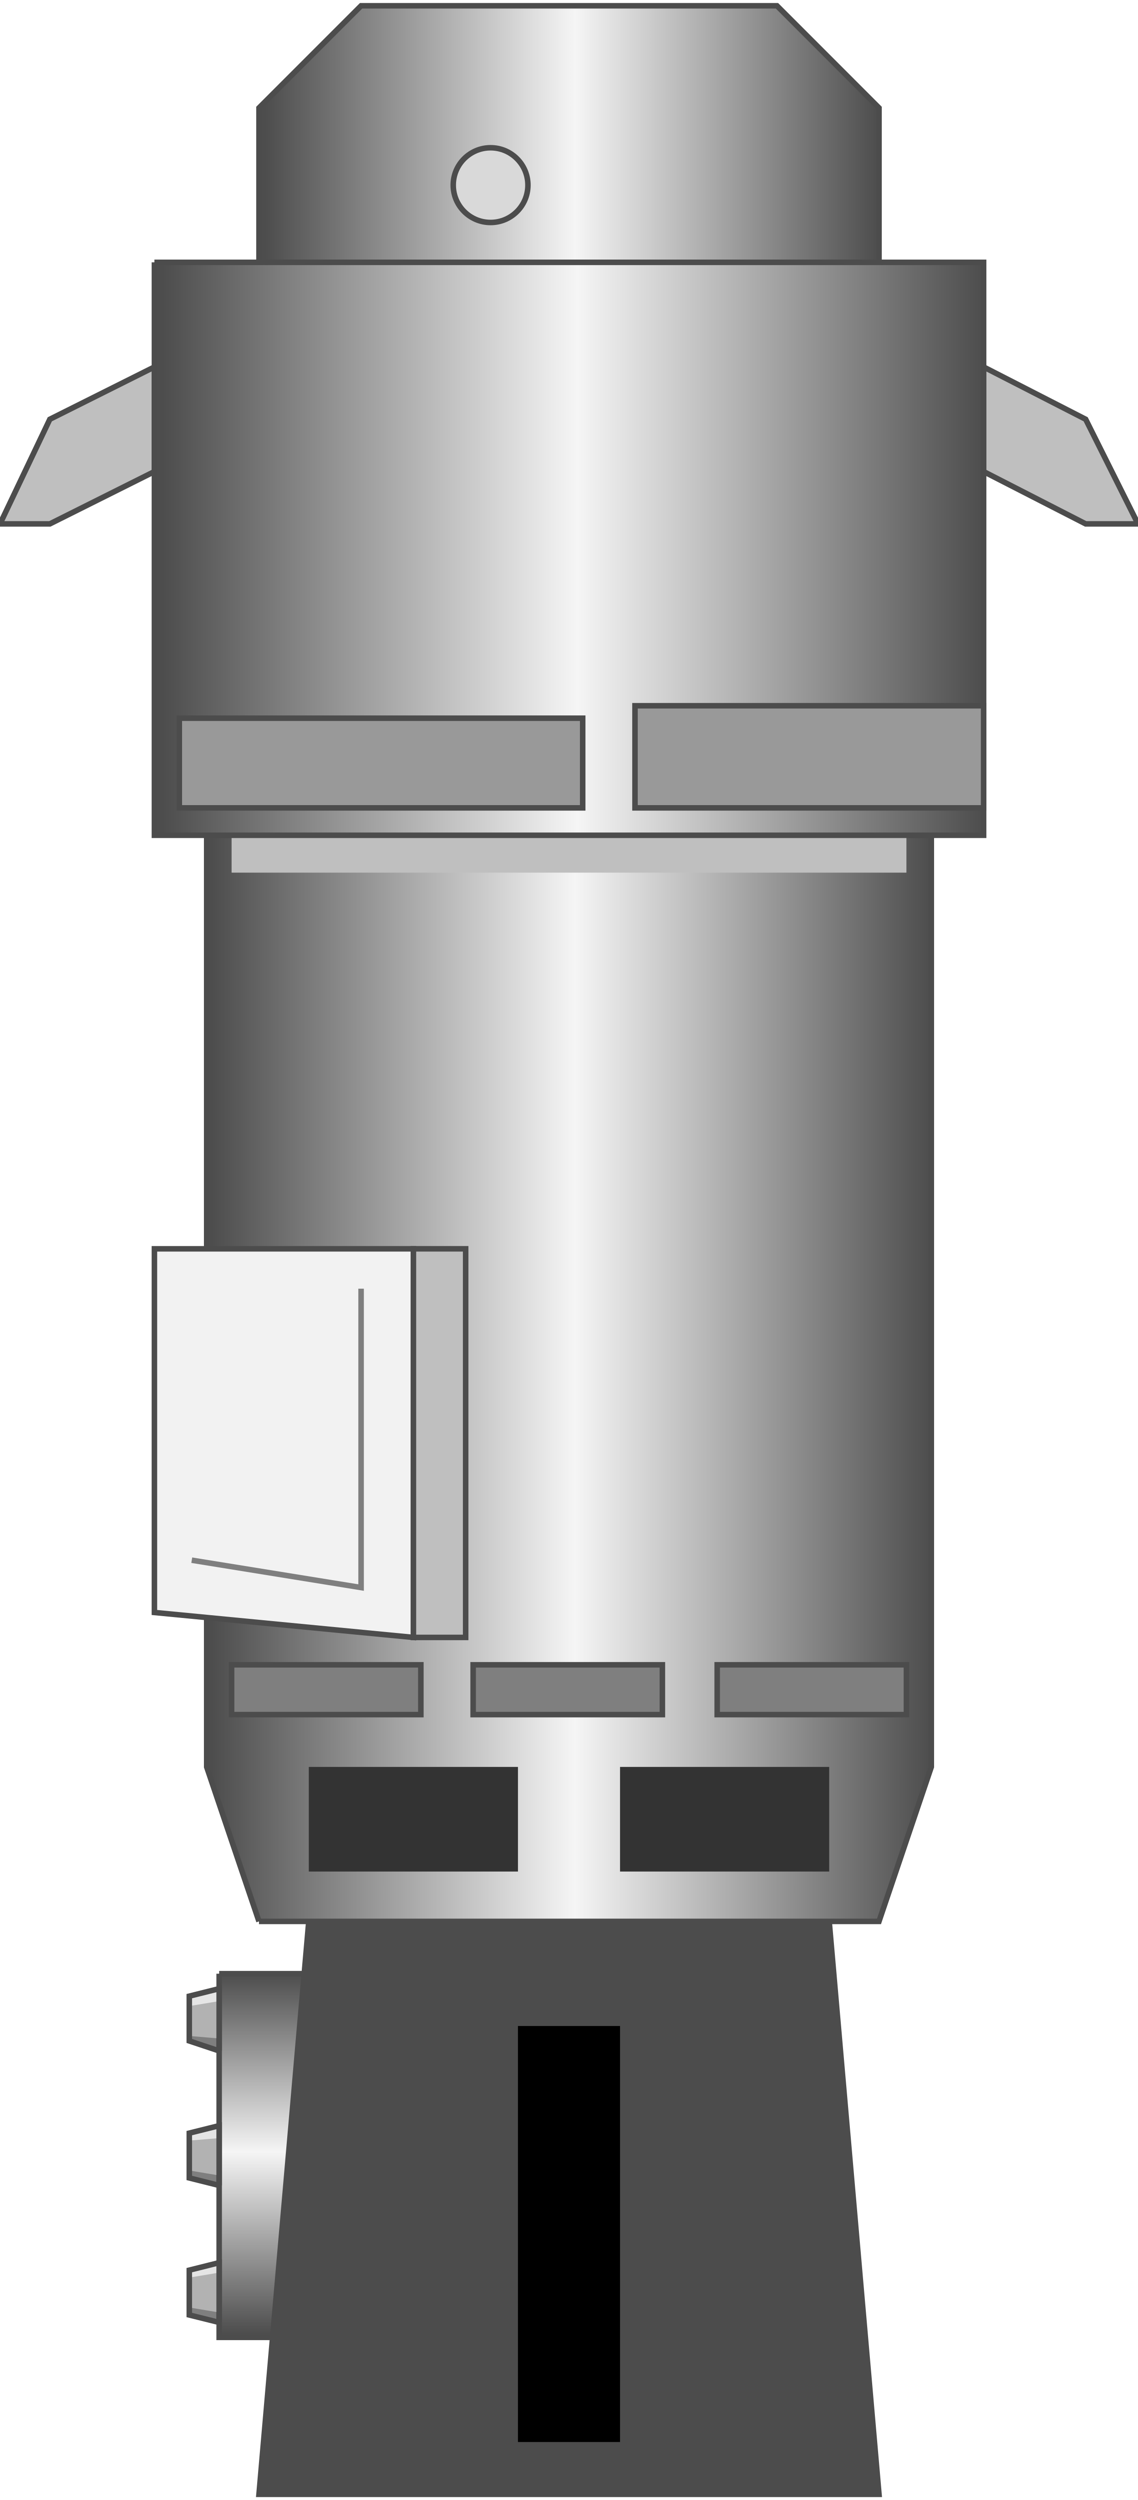<!DOCTYPE svg PUBLIC "-//W3C//DTD SVG 1.1//EN" "http://www.w3.org/Graphics/SVG/1.1/DTD/svg11.dtd"><svg version="1.1" xmlns="http://www.w3.org/2000/svg" xmlns:xlink="http://www.w3.org/1999/xlink" width="51px" height="112px" viewBox="0 0 51.465 112.5" enable-background="new 0 0 51.465 112.5" xml:space="preserve">
<g id="Group_Mounting_Support">
	
		<linearGradient id="SVGID_1_" gradientUnits="userSpaceOnUse" x1="11.712" y1="106.7" x2="39.753" y2="106.7" gradientTransform="matrix(1 0 0 -1 0 112.5)">
		<stop offset="0.01" style="stop-color:#4D4D4D" />
		<stop offset="0.51" style="stop-color:#F5F5F5" />
		<stop offset="1" style="stop-color:#4D4D4D" />
	</linearGradient>
	<path fill="url(#SVGID_1_)" stroke="#4C4C4C" stroke-width="0.25" d="M11.712,11.599V4.617L16.33,0h18.807l4.616,4.617v6.982   H11.712" />
	<path fill="none" stroke="#4C4C4C" stroke-width="0.25" d="M9.348,79.617h32.77" />
	<path fill="#BFBFBF" stroke="#4C4C4C" stroke-width="0.25" d="M6.983,16.329l-4.73,2.365l-2.252,4.729h2.252l4.73-2.365V16.329z" />
	<path fill="#BFBFBF" stroke="#4C4C4C" stroke-width="0.25" d="M44.482,16.329l4.617,2.365l2.365,4.729H49.1l-4.617-2.365V16.329z" />
	<path fill="none" stroke="#4C4C4C" stroke-width="0.25" d="M21.06,70.834h21.058" />
	<path fill="none" stroke="#4C4C4C" stroke-width="0.25" d="M21.06,69.369h21.058" />
	<path fill="none" stroke="#4C4C4C" stroke-width="0.25" d="M42.118,67.905H21.06" />
	<path fill="none" stroke="#4C4C4C" stroke-width="0.25" d="M21.06,66.441h21.058" />
	<path fill="none" stroke="#4C4C4C" stroke-width="0.25" d="M21.06,64.979h21.058" />
	<circle fill="#D9D9D9" stroke="#4C4C4C" stroke-width="0.25" cx="22.186" cy="8.108" r="1.689" />
</g>
<g id="Group_Downstream_Pipe_Flange">
	<path fill="#7F7F7F" d="M9.911,92.455L8.56,92.117v-2.141l1.351-0.338V92.455z" />
	<path fill="#7F7F7F" d="M9.911,98.536L8.56,98.198v-2.027l1.351-0.337V98.536z" />
	<path fill="#7F7F7F" d="M9.911,104.729l-1.351-0.336v-2.027l1.351-0.338V104.729z" />
	
		<linearGradient id="SVGID_2_" gradientUnits="userSpaceOnUse" x1="11.938" y1="7.095" x2="11.938" y2="23.536" gradientTransform="matrix(1 0 0 -1 0 112.5)">
		<stop offset="0.01" style="stop-color:#4D4D4D" />
		<stop offset="0.51" style="stop-color:#F5F5F5" />
		<stop offset="1" style="stop-color:#4D4D4D" />
	</linearGradient>
	<path fill="url(#SVGID_2_)" stroke="#4C4C4C" stroke-width="0.25" d="M9.911,88.964h4.054v16.441H9.911V88.964" />
	<path fill="#B2B2B2" d="M9.911,91.893L8.56,91.779v-1.803l1.351-0.338V91.893z" />
	<path fill="#B2B2B2" d="M9.911,98.086L8.56,97.859v-1.688l1.351-0.337V98.086z" />
	<path fill="#B2B2B2" d="M9.911,104.279l-1.351-0.225v-1.689l1.351-0.338V104.279z" />
	<path fill="#E5E5E5" d="M8.56,90.428v-0.449l1.351-0.338v0.563L8.56,90.428z" />
	<path fill="#E5E5E5" d="M8.56,96.509v-0.338l1.351-0.337v0.563L8.56,96.509z" />
	<path fill="#E5E5E5" d="M8.56,102.703v-0.338l1.351-0.338v0.449L8.56,102.703z" />
	<path fill="none" stroke="#4C4C4C" stroke-width="0.25" d="M9.911,104.729l-1.351-0.336v-2.027l1.351-0.338V104.729" />
	<path fill="none" stroke="#4C4C4C" stroke-width="0.25" d="M9.911,98.536L8.56,98.198v-2.027l1.351-0.337V98.536" />
	<path fill="none" stroke="#4C4C4C" stroke-width="0.25" d="M9.911,92.455L8.56,92.004v-2.025l1.351-0.338V92.455" />
</g>
<g id="Group_MakeUp_Tank">
	<path fill="#4C4C4C" stroke="#4C4C4C" stroke-width="0.25" d="M11.712,112.5l2.252-25.9H37.5l2.252,25.9H11.712z" />
	<path d="M23.424,91.329h4.617v18.806h-4.617V91.329z" />
</g>
<g id="Group_Volute_Chamber">
	
		<linearGradient id="SVGID_3_" gradientUnits="userSpaceOnUse" x1="9.235" y1="50.45" x2="42.118" y2="50.45" gradientTransform="matrix(1 0 0 -1 0 112.5)">
		<stop offset="0.01" style="stop-color:#4D4D4D" />
		<stop offset="0.51" style="stop-color:#F5F5F5" />
		<stop offset="1" style="stop-color:#4D4D4D" />
	</linearGradient>
	<path fill="url(#SVGID_3_)" stroke="#4C4C4C" stroke-width="0.25" d="M11.712,86.6l-2.365-6.981V37.5H9.235h32.883v42.117   L39.752,86.6H11.712" />
	<path fill="#333333" d="M13.965,79.617h9.459v4.729h-9.459V79.617z" />
	<path fill="#333333" d="M37.5,79.617h-9.459v4.729H37.5V79.617z" />
	<path fill="#BFBFBF" d="M10.474,37.5h30.518v1.689H10.474V37.5z" />
	
		<linearGradient id="SVGID_4_" gradientUnits="userSpaceOnUse" x1="6.983" y1="87.95" x2="44.482" y2="87.95" gradientTransform="matrix(1 0 0 -1 0 112.5)">
		<stop offset="0.01" style="stop-color:#4D4D4D" />
		<stop offset="0.51" style="stop-color:#F5F5F5" />
		<stop offset="1" style="stop-color:#4D4D4D" />
	</linearGradient>
	<path fill="url(#SVGID_4_)" stroke="#4C4C4C" stroke-width="0.25" d="M6.983,11.599h37.5V37.5h-37.5V11.599" />
	<path fill="#999999" stroke="#4C4C4C" stroke-width="0.25" d="M8.109,32.207h18.243v4.054H8.109V32.207z" />
	<path fill="#999999" stroke="#4C4C4C" stroke-width="0.25" d="M28.717,31.644h15.766v4.617H28.717V31.644z" />
	<path fill="#7F7F7F" stroke="#4C4C4C" stroke-width="0.25" d="M10.474,75h8.559v2.252h-8.559V75z" />
	<path fill="#7F7F7F" stroke="#4C4C4C" stroke-width="0.25" d="M21.397,75h8.559v2.252h-8.559V75z" />
	<path fill="#7F7F7F" stroke="#4C4C4C" stroke-width="0.25" d="M32.434,75h8.559v2.252h-8.559V75z" />
</g>
<g id="Group_Level_Indicator">
	<path fill="#BFBFBF" stroke="#4C4C4C" stroke-width="0.25" d="M18.694,73.762h2.365V56.194h-2.365V73.762z" />
	<path fill="#F2F2F2" stroke="#4C4C4C" stroke-width="0.25" d="M18.694,56.194H6.983v16.441l11.711,1.127V56.194z" />
	<path fill="none" stroke="#7F7F7F" stroke-width="0.25" d="M8.672,70.271l7.658,1.237V57.996" />
</g>
</svg>